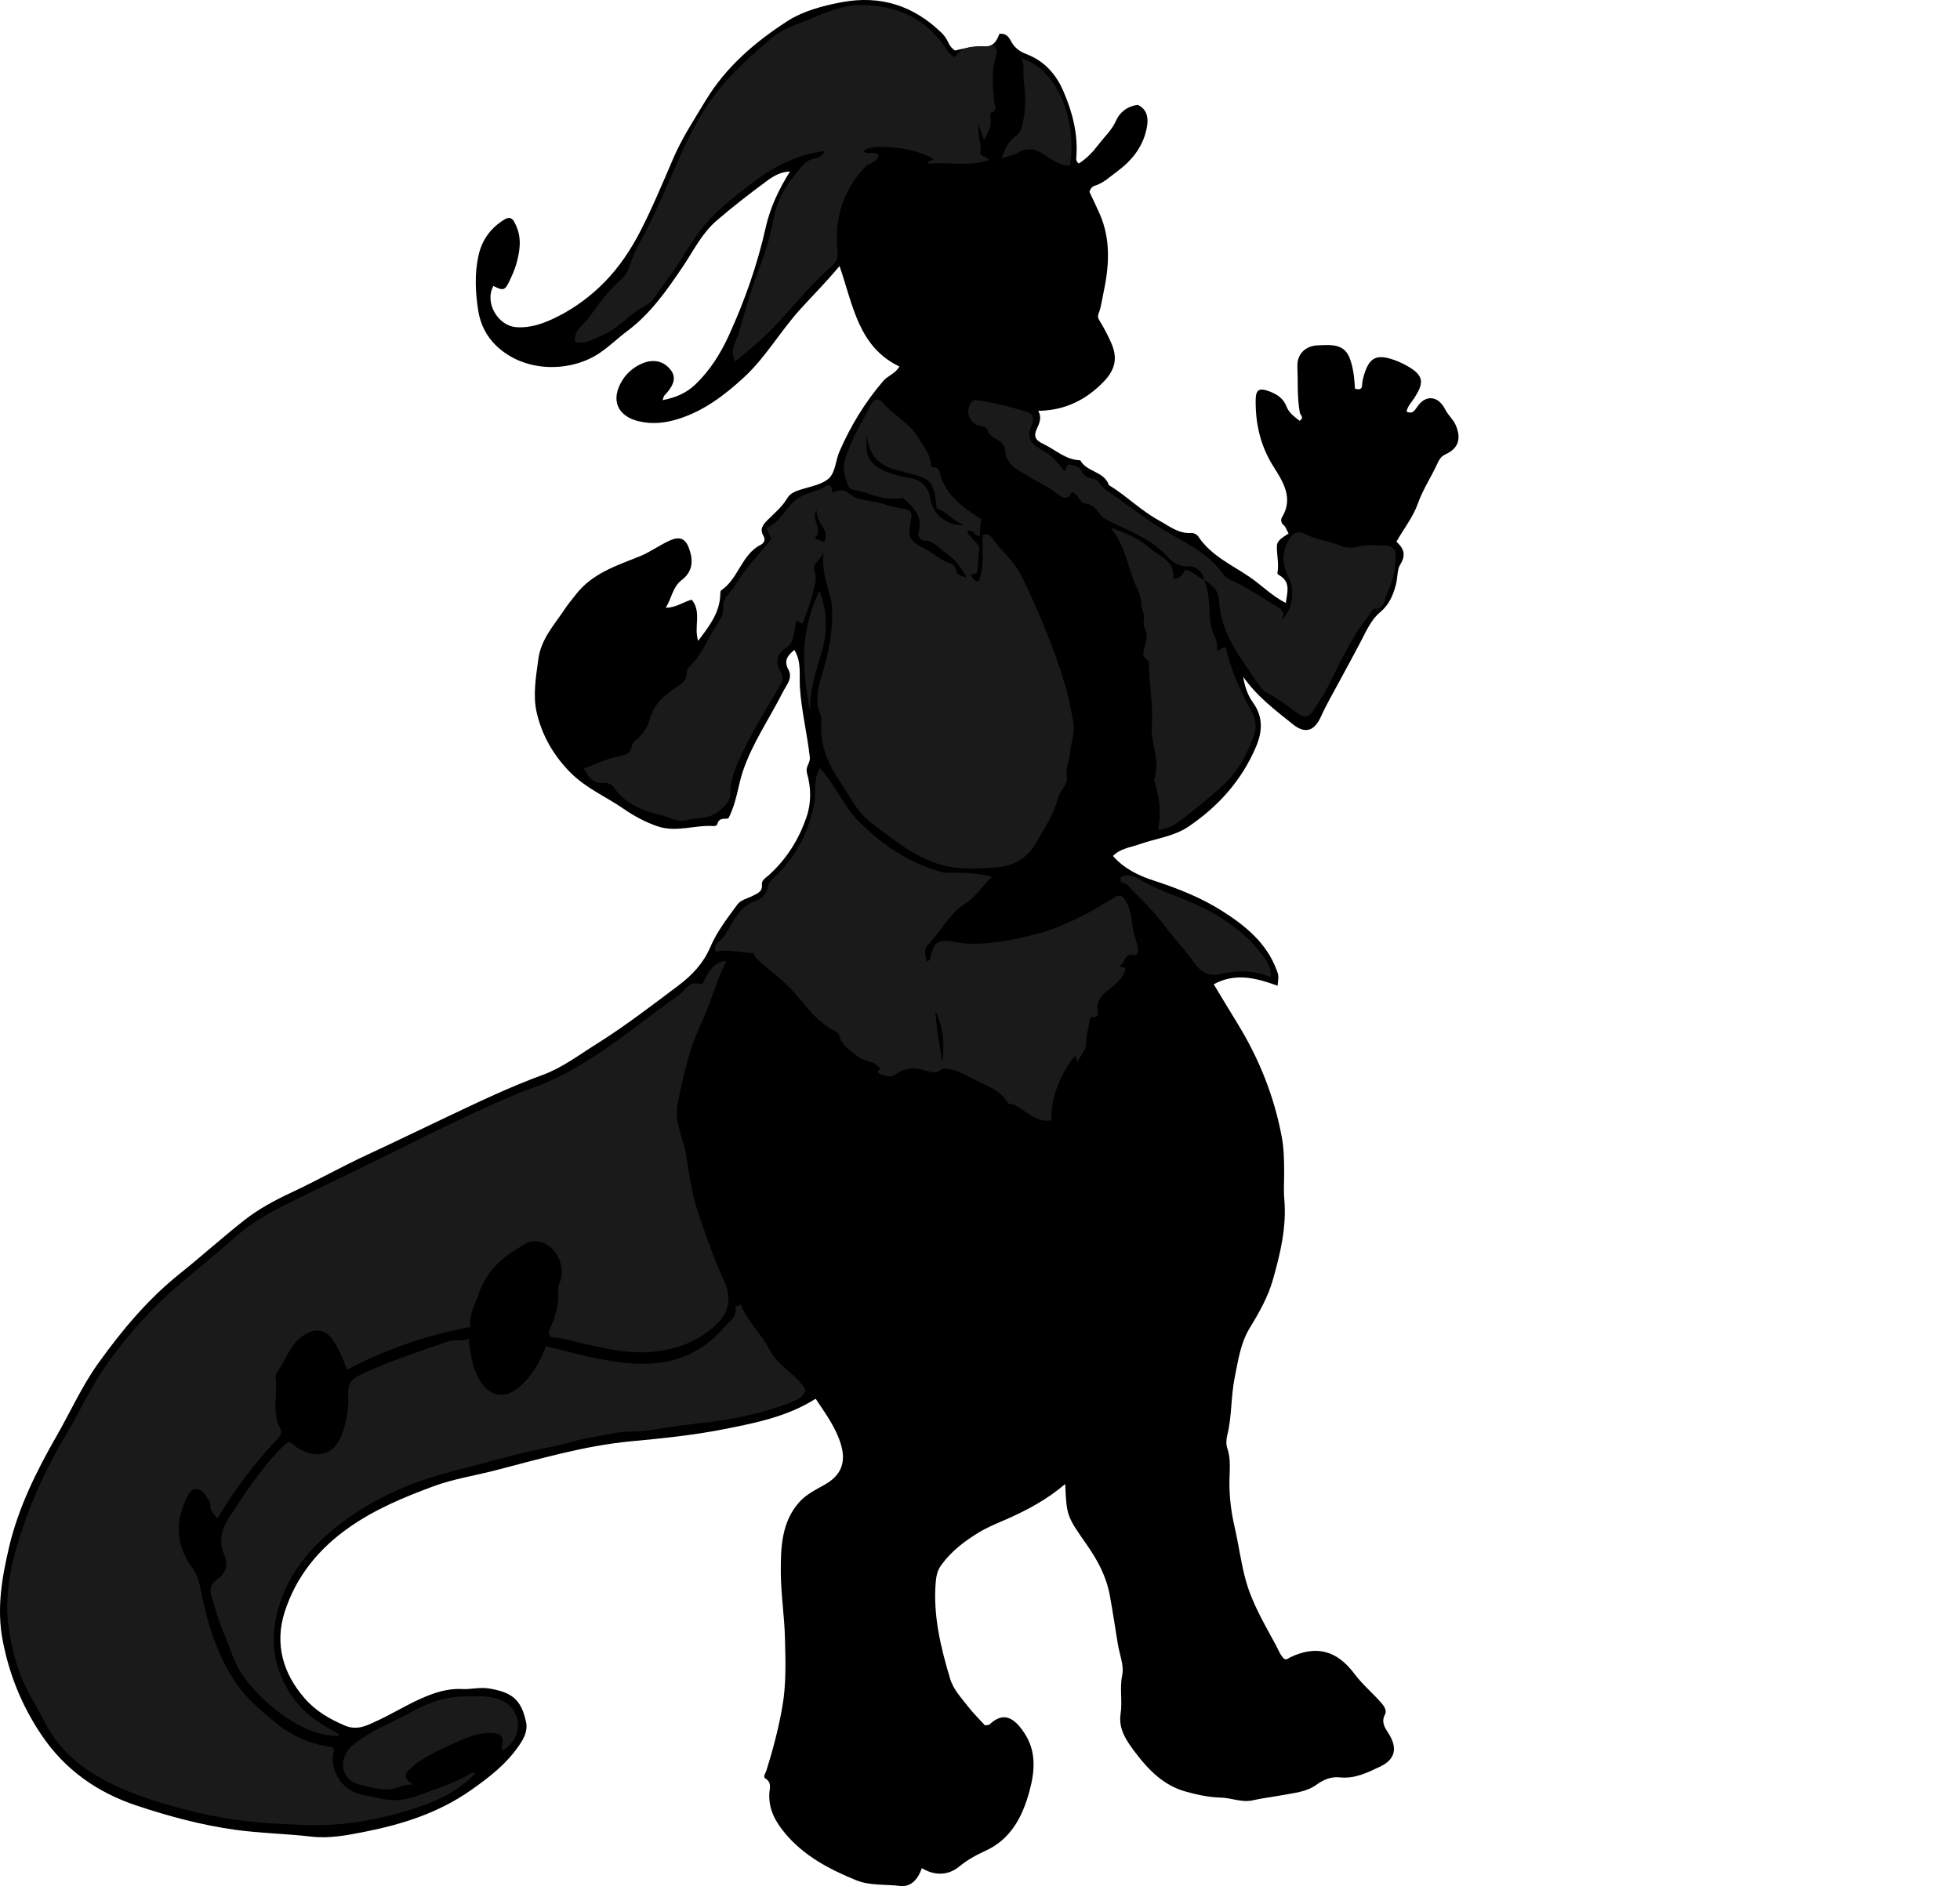 <?xml version="1.0" encoding="utf-8"?>
<!-- Generator: Adobe Illustrator 24.0.2, SVG Export Plug-In . SVG Version: 6.00 Build 0)  -->
<svg version="1.1" id="Layer_1" xmlns="http://www.w3.org/2000/svg" xmlns:xlink="http://www.w3.org/1999/xlink" x="0px" y="0px"
	 width="753.98" height="725.67" viewBox="0 0 753.98 725.67" style="enable-background:new 0 0 753.98 725.67;" xml:space="preserve">
<style type="text/css">
	.st0{fill:#1A1A1A;}
</style>
<g>
	<path d="M354.62,718.75c-1.36,4.03-4.03,7.38-8.36,6.86c-5.67-0.68-11.62-0.03-16.99-2.23c-10.3-4.22-20.08-9.34-27.39-18.18
		c-3.66-4.43-6.23-9.12-5.94-15.13c0.09-1.91,1.08-4.22-1.48-5.78c-1.12-0.68,0.03-2.02,0.37-3.1c2.54-8.08,4.68-16.28,6.14-24.63
		c1.52-8.7,1.21-17.52,0.99-26.29c-0.21-8.55-1.58-17.11-1.6-25.59c-0.02-9.28,0.26-19.13,7.16-26.8c2.66-2.95,6.28-4.72,9.68-6.63
		c6.28-3.53,8.38-8.44,6.29-15.5c-1.93-6.53-5.96-11.89-9.72-17.59c-10.87,6.91-23.19,9.34-35.62,11.78
		c-11.77,2.31-23.67,3.49-35.52,4.61c-18.01,1.71-35.15,6.82-52.49,11.27c-7.81,2-15.84,3.23-23.41,6.03
		c-11.28,4.17-22.33,8.76-32.34,15.76c-11.86,8.29-20.54,19.02-24.88,32.58c-3.91,12.21-0.75,23.62,7.78,33.35
		c4.2,4.79,9.5,7.86,15.35,10.36c4.83,2.06,8.65-0.08,12.56-1.89c5.57-2.58,10.84-5.83,16.43-8.35c5.04-2.27,10.37-4.11,16.02-3.81
		c3.54,0.19,6.95-0.8,10.59-0.19c8.66,1.46,12.26,4.14,14.13,12.93c0.72,3.38-0.88,6.31-2.64,8.9c-4.88,7.19-11.61,12.4-18.67,17.34
		c-12.3,8.62-26.16,13.05-40.64,15.92c-6.78,1.34-13.71,2.7-20.57,1.89c-9.79-1.15-19.64-1.27-29.44-2.64
		c-13.02-1.82-25.55-5.21-37.9-9.32c-15.16-5.05-27.68-13.85-36.73-27.41C8.35,656.13,3.47,644.1,0.99,630.92
		c-2.29-12.15-0.24-23.98,2.48-35.59c3.58-15.28,10.55-29.32,18.34-42.91c5.34-9.32,9.73-19.19,16.02-27.95
		c9.11-12.71,19.05-24.61,31.39-34.48c8.33-6.66,16.26-13.83,24.65-20.44c5.65-4.45,11.94-7.81,18.47-10.86
		c9.76-4.56,19.17-9.89,28.94-14.41c10.34-4.78,20.58-9.79,30.88-14.66c12.08-5.71,24.04-11.48,36.65-16.07
		c7.38-2.69,13.96-7.69,20.72-11.92c10.94-6.86,21.18-14.74,31.48-22.49c5.1-3.83,9.55-8.44,12.26-14.81
		c2.51-5.9,6.61-11.2,10.47-16.43c1.22-1.66,3.91-2.24,5.93-3.29c1.75-0.91,3.7-1.57,3.42-4.22c-0.18-1.74,1.42-2.58,2.48-3.52
		c7.03-6.29,11.84-14.02,14.8-22.88c1.8-5.37,1.56-11.24,0.11-16.36c-0.81-2.85,1.31-3.92,1.04-6.33
		c-1.01-8.96-3.2-17.73-3.81-26.79c-0.31-4.59,0.73-9.81-2.14-14.45c-2.69,2.18-4.13,4.2-2.27,7.62c1.76,3.23-0.76,5.84-2.11,8.51
		c-5.15,10.19-11.76,19.69-15.43,30.57c-1.92,5.69-2.35,11.87-5.52,18.03c-0.83,0.57-3.54-0.53-4.23,2.08
		c-0.21,0.81-0.85,1-1.51,0.95c-7.19-0.49-14.33,2.57-21.58,0.09c-4.7-1.6-8.99-3.94-13.01-6.71c-6.76-4.67-14.4-7.86-20.4-13.88
		c-6.58-6.6-10.97-14.31-13.02-23.03c-1.57-6.69-0.33-13.77,0.6-20.7c1.05-7.81,6.2-13.24,10.22-19.33
		c1.24-1.87,2.78-3.66,4.17-5.47c6.29-8.17,15.65-11.15,24.55-14.72c4.16-1.67,7.66-4.33,11.68-6.13c3.65-1.64,5.88-0.82,7.27,2.84
		c1.79,4.73,1.62,9.07-2.75,12.4c-3.47,2.64-3.81,6.9-6.12,10.63c3.92,0.05,6.59-2.19,9.97-3.08c3.97,4.72,0.7,10.53,2.5,15.85
		c3.96-5.35,8.01-10.31,8.46-17.12c0.05-0.81-0.03-2.04,0.44-2.36c6.65-4.49,7.74-13.78,15.23-17.53c1.31-0.66,1.8-2.03,0.97-3.41
		c-1.54-2.6-0.2-4.25,1.56-6.04c2.66-2.7,5.65-5.07,7.61-8.46c1.21-2.09,3.73-2.85,5.82-3.49c3.59-1.11,7.78-1.84,10.26-4.2
		c2.47-2.35,2.5-6.83,4-10.27c4.32-9.9,9.84-18.98,16.89-27.17c1.76-2.04,4.59-2.71,6.17-5.52c-15.82-7.54-17.84-23.68-23.04-38.65
		c-5.09,6.12-10.15,11.19-14.97,16.48c-7.75,8.49-13.41,18.65-21.88,26.43c-7.25,6.66-15.06,12.61-24.58,15.73
		c-5.15,1.69-10.25,2.41-15.85,1.07c-7.99-1.91-11.16-8.16-6.09-16.03c1.65-2.56,4.12-4.69,7.1-6.05c4.5-2.04,8.7-1.2,11.45,2.52
		c2.03,2.74,1.22,5.74-2.6,9.72c-0.2,0.21-0.23,0.57-0.65,1.73c5.06-0.98,9.14-2.73,12.55-5.98c5.66-5.39,9.75-11.93,12.96-18.96
		c6.09-13.33,10.95-27.16,14.15-41.44c1.75-7.8,5.03-14.66,9.35-21.6c-3.72,0.14-6.56,1.9-9.07,3.77
		c-6.55,4.85-13.01,9.84-19.18,15.16c-5.65,4.87-8.91,11.65-13.02,17.75c-6.15,9.11-12.43,18.11-21.48,24.84
		c-3.53,2.63-6.69,5.75-10.39,8.27c-10.95,7.47-28.9,7.94-40.01-2.9c-3.57-3.49-5.94-8.03-6.77-13.31
		c-1.11-7.07-1.45-14.05,0.06-21.08c1.31-6.1,4.65-10.69,9.91-13.96c2.94-1.83,3.81,0.56,4.66,2.47c2.19,4.93,1.35,9.93-0.07,14.85
		c-0.63,2.17-1.6,4.26-2.57,6.31c-1.73,3.64-2.4,3.8-6.14,1.87c-3.53,6.15,1.54,15.3,8.74,15.85c5.78,0.44,10.98-1.58,15.93-4.06
		c6.76-3.4,12.91-8,18.11-13.32c5.56-5.67,10.11-12.48,13.75-19.58c4.67-9.1,8.6-18.59,12.65-28c3.37-7.83,8.01-14.87,12.38-22.13
		c7.87-13.07,19.15-22.66,31.5-30.65c5.94-3.84,13.57-5.91,20.97-7.29c14.95-2.79,27.65,1.37,38.42,11.86
		c1.04,1.01,1.9,2.3,2.5,3.62c0.57,1.27,1.33,2.25,2.58,3.13c3.68-0.85,7.45-1.86,11.43-1.61c3.36,0.21,4.77-2.26,5.66-4.84
		c2.79-0.28,3.7,1.4,4.7,3.22c1.27,2.31,3.3,3.69,5.81,4.65c6.78,2.59,11.28,7.69,14.09,14.17c3.49,8.04,5.68,16.41,5.01,25.32
		c-0.06,0.76-0.24,1.65,0.95,2.55c2.98-1.86,5.51-4.55,7.61-7.33c2.24-2.97,5.08-5.48,6.66-9.07c1.45-3.29,4.34-5.63,8.44-6.17
		c4.62,2.26,4.01,6.93,3,10.69c-1.63,6.08-5.65,11.04-10.74,14.76c-2.84,2.08-5.43,4.67-9,5.74c-0.79,0.24-1.6,1.17-1.87,2.31
		c1.28,2.74,2.64,5.52,3.89,8.35c4.48,10.18,3.66,20.58,1.37,31.09c-0.52,2.38-0.78,4.86-1.67,7.11c-0.51,1.28-0.38,1.92,0.32,3.05
		c1.63,2.63,3.06,5.41,4.34,8.23c2.69,5.95,1.76,10.45-2.76,15.15c-6.78,7.03-14.87,11.11-25.24,11.25
		c1.55,2.47,0.47,4.82-0.48,6.86c-1.58,3.38-0.16,4.62,2.68,5.99c4.61,2.23,8.49,6.04,14.02,6.18c2.45,4.58,9.21,4.19,10.99,9.54
		c6.71,4.07,12.26,9.76,19.19,13.55c4,2.18,7.58,5.24,12.59,4.87c0.84-0.06,2.1,0.58,2.57,1.29c4.89,7.43,12.87,10.92,19.84,15.67
		c4.57,3.11,8.44,7.19,13.88,9.99c0.5-4.14,2.06-8.08-2.59-10.73c-0.27-0.16-0.68-0.52-0.65-0.71c0.69-3.53-0.27-7.01-0.2-10.48
		c0.05-2.36,2.67-3.53,4.51-4.84c-0.7-1.1-0.96-2.46-2.05-3.35c-0.89-0.73-0.98-2.05-0.54-2.77c4.62-7.51,0.36-13.91-3.26-19.66
		c-5.04-8.01-6.93-16.47-6.82-25.63c0.04-4.02,1.47-4.74,5.35-3.23c2.88,1.12,5.27,2.61,6.44,5.65c0.99,2.57,3.11,4.1,5.12,5.64
		c1.92-1.27,0.25-2.18,0.08-3.11c-1.08-5.91-0.69-11.9-0.94-17.85c-0.2-4.76,3.19-7.92,7.94-8.08c2-0.07,4.03-0.24,5.99,0.05
		c2.86,0.42,4.93,1.68,6.15,4.8c1.53,3.91,1.81,7.92,2.09,11.87c1.56,0.35,2.65,0.35,2.72-1.38c0.05-1.32,0.33-2.54,0.72-3.84
		c1.85-6.21,4.28-8.06,10.2-6.33c2.4,0.7,4.81,1.79,7.09,3.15c6.02,3.59,5.61,6.41,2.08,11.96c-1.04,1.64-2.5,2.99-3.01,5.2
		c2.14,1.02,2.95-0.04,4.12-1.8c3.2-4.82,8.12-4.33,10.78,1.01c1.11,2.23,3.08,3.75,4.07,6.1c2.15,5.1,1.09,8.87-4.01,11.17
		c-1.96,0.88-2.68,2.68-3.33,4.07c-2.34,5-5.4,9.62-7.27,14.9c-1.85,5.23-5.43,9.65-8.23,14.62c2.78,2.56,3.88,5,1.38,8.94
		c-1.1,1.73-0.9,5.05-1.58,7.6c-1.08,4.06-2.62,7.73-6.06,10.59c-3.28,2.72-5.07,6.68-7.02,10.44c-2.78,5.37-5.71,10.66-8.56,15.99
		c-2.45,4.59-5.1,9.08-7.23,13.81c-2.47,5.48-6.02,6.67-10.67,2.96c-6.93-5.53-14.03-10.9-19.22-18.37c0.58,3.54,1.64,6.95,3.7,9.81
		c4,5.54,3.8,11.1,1.24,17.14c-5.48,12.89-14.39,22.82-25.82,30.62c-5.78,3.95-12.8,4.64-19.21,6.95c-3.33,1.2-7.06,1.48-10,4.44
		c4.21,4.83,9.77,7.54,15.61,9.44c9.34,3.04,18.4,6.61,26.68,11.91c8.87,5.67,16.86,12.23,20.69,22.58c0.72,1.93,0.81,1.9,0.36,6
		c-8.05-2.92-16.19-5.16-24.57-0.56c3.02,4.99,6.02,10.01,9.08,14.98c8.34,13.57,14.17,28.07,17.1,43.79
		c0.83,4.45,0.88,8.85,0.91,13.3c0.02,3.5-0.25,7.02,0.05,10.49c0.95,10.71-1.49,20.94-4.36,31.05c-1.88,6.62-5.31,12.73-8.87,18.53
		c-3.66,5.97-4.47,12.48-5.81,18.98c-1.53,7.39-1.07,15.04-2.9,22.4c-0.39,1.57-0.5,3.47,0.01,4.95c1.47,4.24,0.87,8.56,0.83,12.83
		c-0.06,5.97,0.67,11.78,2.01,17.58c1.57,6.83,2.44,13.83,4.31,20.56c2.45,8.82,7.18,16.73,11.5,24.74c0.97,1.8,1.71,3.91,3.22,5.35
		c1.01,0.57,1.67-0.27,2.28-0.56c10.12-4.81,18.03-2.71,24.86,6.44c3.06,4.09,7.06,7.37,10.41,11.26c1.34,1.55,1.89,3.06,1.29,4.18
		c-1.61,2.95-0.12,5.15,1.25,7.27c3.6,5.6,2.82,10.05-3.16,12.88c-4.82,2.28-9.7,4.76-15.44,4.14c-3.34-0.36-6.24,0.79-9.09,2.86
		c-3.88,2.81-8.82,3.16-13.42,4.03c-3.68,0.69-7.41,1.1-11.09,1.94c-4.12,0.95-8.12-0.96-12.28-1.05c-4.51-0.09-9.1-1.11-13.48-2.32
		c-8.3-2.29-14.11-8.09-19.15-14.74c-3.4-4.48-6.8-9.1-5.89-15.12c0.76-4.95-0.43-9.86,0.63-14.93c0.78-3.72-1.04-7.99-1.7-12.02
		c-1.03-6.29-1.95-12.59-3.11-18.85c-1.33-7.16-4.69-13.41-8.84-19.34c-7.78-11.11-7.71-11.16-8.29-23.32
		c-6.88,5.86-14.48,9.99-22.59,13.54c-3.55,1.55-7.31,3.06-10.72,5.14c-5.49,3.35-10.48,7.16-14.32,12.43
		c-1.56,2.13-1.99,4.32-2.19,6.86c-1,12.71,1.92,24.79,5.51,36.8c1.3,4.36,4.42,7.56,7.09,11.01c2.03,2.62,4.44,4.95,6.38,7.08
		c1.1-0.2,1.52-0.15,1.71-0.34c5.17-4.88,9.23-3.05,13.37,3.19c4.77,7.18,4.1,14.78,1.99,22.54c-2.67,9.83-7.17,18.41-16.92,22.87
		c-3.64,1.66-6.97,3.5-10.08,6.05C364.72,721.67,359.44,721.71,354.62,718.75z"/>
</g>
<g>
	<path class="st0" d="M279.45,369.72c-3.99,7.81-6.03,16.21-9.69,24c-4.58,9.74-6.97,20.17-9.04,30.8
		c-1.47,7.55,2.22,13.4,3.25,20.06c1.21,7.88,2.38,15.82,5.05,23.38c2.86,8.11,5.58,16.32,9.21,24.1c3.42,7.31,2.4,12.96-2.89,17.78
		c-6.5,5.93-14.28,9.15-23.32,10.17c-10.38,1.17-20.02-1.41-29.85-3.6c-2.7-0.6-5.3-1.54-8.15-1.66c-3.04-0.12-3.49-1.43-2.16-4.28
		c2.09-4.47,3.2-9.23,2.86-14.14c-0.1-1.46,0.39-2.4,0.83-3.55c2.31-6.01-2.65-16.42-11.14-15.05c-2.34,0.38-3.82,1.81-5.58,2.84
		c-6.95,4.07-12.21,9.68-14.77,17.5c-1.31,4-3.77,7.69-3.03,12.45c-16.94,3.14-32.78,8.71-47.62,16.49c-1.21-3.89-3-7.95-5.4-11.52
		c-3.13-4.66-7.89-4.47-12.3-0.96c-4.62,3.68-5.98,9.37-9.39,13.75c-0.43,0.55-0.33,1.63-0.25,2.44c0.64,6.33-1.56,12.9,1.83,19.04
		c1,1.81-0.63,3.29-1.94,4.7c-8.52,9.13-16,19.04-22.35,29.86c-1.17-1.71-2.94-3.02-2.67-5.48c0.08-0.7-0.49-1.56-0.96-2.21
		c-1.16-1.58-2.22-3.6-4.37-3.7c-2.35-0.1-3.18,2.05-4.01,3.83c-4.32,9.23-3.81,18.09,2.32,26.37c1.72,2.32,2.58,4.9,3.1,7.61
		c2.46,12.72,6.1,25.1,13.18,36c4.05,6.23,9.91,11.21,15.67,15.95c6.49,5.34,14.12,8.59,21.92,9.47c1.3,1.4,0.35,2.05,0.28,2.81
		c-0.77,7.95,4.5,14.64,12.56,15.84c3.07,0.46,5.96,1.46,9.18,1.7c3.98,0.3,7.4-0.37,10.88-1.65c7.16-2.62,14.46-4.92,21.06-8.88
		c0.19-0.11,0.6,0.15,1.13,0.29c-5.75,5.97-12.77,9.8-20.29,12.43c-11.55,4.05-23.37,6.71-35.78,7.4
		c-7.28,0.4-14.46-0.17-21.59-0.53c-13.51-0.69-26.82-3.18-39.93-6.96c-9.77-2.82-19.31-6.15-27.97-11.3
		c-8.05-4.78-14.91-11.02-19.53-19.63c-1.91-3.55-3.78-7.18-5.81-10.67c-4.95-8.51-7.4-17.84-8.69-27.33
		c-1.2-8.82-0.21-17.76,2.05-26.49c4.39-17,11.46-32.8,20.42-47.88c5.17-8.69,9.33-17.95,15.21-26.26
		c8.13-11.49,17.39-21.82,28.14-30.98c7.26-6.19,14.69-12.19,21.84-18.51c5.39-4.76,11.64-8.43,18.06-11.66
		c10.07-5.07,20.29-9.88,30.42-14.82c15.09-7.36,30.04-15.03,45.3-22.01c6.92-3.16,13.89-6.29,21.13-8.88
		c10.73-3.84,20.48-10.03,29.82-16.59c8.55-6.01,16.69-12.62,25.26-18.61c2.53-1.77,4.09-5.76,8.55-4.38
		c1.07,0.33,1.55-1.92,2.19-3.03C273.42,372.57,275.42,370,279.45,369.72z"/>
	<path class="st0" d="M320.34,189.6c2.33-1.37,4.28-1.38,6.57,0.48c3.55,2.88,8.37,2.3,12.52,3.7c2.76,0.94,5.65,1.61,8.54,2.02
		c2.8,0.4,2.89,1.94,2.49,4.14c-1.27,6.98-0.85,8.11,5.36,11.2c3.36,1.67,6.01,4.56,9.7,5.53c1.63,0.43,1.98,1.84,2.34,2.89
		c0.72,2.08,2.37,2.13,3.93,2.66c-2.01-3.83-4.44-7.07-8.08-9.56c-2.66-1.81-4.55-4.68-8.26-4.71c-1.7-0.02-2.38-2.27-2.19-2.81
		c2.1-6.3-1.88-9.9-5.98-13.6c-4.17,0.93-8.44,0.09-12.64-1.42c-1.07-0.38-2.18-0.68-3.26-1.04c-1.92-0.64-4.49-0.02-5.29-2.63
		c-0.92-3.01-2.11-5.87-1.13-9.32c2.22-7.8,6.56-14.54,10.19-21.63c1.03-2,2.81-2.41,4.43-0.54c4.32,4.97,10.57,7.98,13.97,13.89
		c1.71,2.98,4.08,5.63,4.48,9.24c0.1,0.87,0.2,1.76,1.29,1.72c1.61-0.06,2,1.27,2.24,2.22c2.2,8.67,8.94,13.24,16.13,17.83
		c-0.87,1.98-0.6,4.09-0.72,6.23c-2.11,0.58-2.39-2.71-4.86-1.83c0.65,3.12,5.12,4.54,4.57,7.44c-0.56,2.94-0.22,5.91-0.91,8.77
		c-0.78,0.25-1.52,0.49-2.3,0.74c0.56,1.32,1.28,2.35,2.92,2.5c2.54-5.81,1.28-11.97,1.72-18.02c1.69-0.48,2.9,0.37,3.73,1.54
		c3.49,4.96,8.42,8.8,11.11,14.36c6.58,13.62,12.49,27.54,16.8,42.04c1.37,4.62,2.24,9.5,3.15,14.3c0.75,3.96-1.03,7.78-1.26,11.7
		c-0.19,3.17-1.91,5.95-1.26,9.51c0.46,2.53-2.62,4.98-3.37,7.87c-1.68,6.45-5.46,12-8.67,17.66c-3.06,5.41-8.7,8.64-15.09,9.05
		c-6.97,0.45-14.05,0.98-20.92-0.92c-4.86-1.35-9.25-3.56-13.61-6.35c-4.69-3-8.97-6.42-13.39-9.73c-5.95-4.46-8.83-11.14-12.82-17
		c-4.62-6.78-7.25-14.26-6.52-22.65c0.06-0.64-0.06-1.35-0.32-1.94c-2.21-5.12-1.11-10.18,0.42-15.14
		c2.68-8.68,4.43-17.46,3.96-26.61c-0.09-1.68-0.46-3.2-0.95-4.78c-1.6-5.19-2.96-10.45-2.27-16.08c-1.01,2.67-4.56,4.57-3.55,7.21
		c1.1,2.88,0.16,5.18-0.38,7.6c-0.77,3.48-1.98,6.89-3.28,10.21c-0.41,1.04-0.73,3.84-3.03,1.06c-0.98,2.25-0.77,4.27-1.33,6.15
		c-0.6,2.01-1.04,3.34-2.99,4.57c-3.58,2.25-4.11,5.36-1.89,9.31c1.45,2.59,0.1,4.47-1.05,6.38c-4.37,7.27-8.66,14.57-12.56,22.12
		c-1.58,3.06-2.92,6.11-4.09,9.32c-1.03,2.81-1.76,5.57-1.71,8.6c0.05,3.18-1.92,4.9-4.39,6.98c-4,3.35-8.66,2.48-12.93,3.59
		c-2.93,0.76-6-1.16-8.99-1.89c-7.21-1.75-14.16-4.28-18.55-10.82c-1.3-1.93-3.59-1.66-4.75-1.69c-3.83-0.09-4.96-2.53-6.74-5.49
		c4.73-1.92,9.12-3.9,13.8-4.81c2.43-0.47,4.1-1.23,4.57-3.64c0.25-1.31,1.05-2.08,1.91-2.79c2.51-2.07,4.27-4.78,5.05-7.76
		c1.6-6.11,6.09-9.59,10.85-12.78c1.95-1.31,3.35-2.45,3.34-4.96c0-0.89,0.48-2.05,1.14-2.64c5.01-4.46,6.9-10.93,10.62-16.21
		c1.3-1.84,2.39-3.7,2.24-6.3c-0.22-3.72,2.97-5.93,4.74-8.81c3.92-6.38,8.98-11.78,13.83-17.59c-0.54-1.24-1.11-2.54-1.89-4.33
		c5.76-2.16,7.4-8.54,12.63-11.7c3.32-2.01,7.08-2.36,10.3-4.37C319.65,185.86,320.01,188.05,320.34,189.6z M360.29,195.55
		c-0.95-10.9-2.52-11.53-12-13.73c-0.47-0.11-0.9-0.41-1.38-0.5c-7.67-1.42-12.79-5.35-13.36-13.82
		c-1.09,8.36,1.16,11.79,8.93,14.52c2.47,0.87,4.97,1.48,7.54,1.9c4.78,0.79,7.24,3.72,8,8.43c0.93,5.72,6.4,9.96,12.81,9.71
		C366.92,200.68,364.45,197.08,360.29,195.55z M317,208.53c2.71-4.34-3.38-7.58-2.81-12.21c-2.66,3.6,3.02,7.59-0.87,10.84
		C314.59,207.64,315.57,208,317,208.53z"/>
	<path class="st0" d="M430.67,371.65c1.05,1.13,2.48-0.13,2.18,1.42c-0.61,3.16-3.56,5.56-7.24,8.43c-1.67,1.3-3.79,3.7-3.45,6.52
		c0.22,1.83,0.95,3.41-1.97,3.33c-0.63-0.02-1.11,1.05-1.19,1.98c-0.21,2.52-1.28,4.86-1.13,7.53c0.16,2.87-2.16,4.99-3.28,7.7
		c-0.38-0.91-0.69-1.64-1.01-2.39c-5.71,6.73-9.5,16.98-9.16,24.83c-4.59,0.94-7.88-2.03-11.29-4.1c-2.59-1.57-2.34-1.98-5.29-2.26
		c-2.77-5.04-7.87-6.71-12.45-9c-4.09-2.04-7.94-4.71-13.1-4.43c-1.28,1.44-3.07,1.77-5.93,0.78c-4.08-1.42-8.31-1.3-12.18,1.59
		c-1.15,0.86-3.27,0.57-4.83-0.05c-0.85-0.34-2.82-0.87-0.68-2.32c-0.91-1.17-1.85-2.04-3.45-2.52c-1.79-0.54-3.64-1.04-5.31-2.29
		c-3.01-2.25-6.09-4.23-7.17-8.14c-0.16-0.57-0.76-1.19-1.31-1.45c-7.02-3.34-11.2-9.69-16.15-15.22
		c-4.21-4.7-9.37-8.36-14.03-12.56c-0.95-0.86-1.09-1.83-1.31-2.38c-5.2,0.01-9.92-1.67-14.61-0.43c-0.79-1.71,0.23-3.14,1-3.74
		c2.14-1.68,3.41-3.95,4.6-6.15c2.36-4.37,5.08-8.14,9.99-9.89c2.45-0.88,3.99-2.61,4.52-5.34c0.27-1.39,1.32-2.58,2.44-3.62
		c8.35-7.75,13.22-17.23,15.35-28.51c0.84-4.47-0.57-9.32,2.24-13.39c5.72,6.18,8.94,14.43,14.78,20.34
		c8.95,9.06,19.52,16.22,32.14,19.63c0.94,0.26,1.97,0.32,2.95,0.28c5.41-0.17,10.77,0.11,16.28,1.47
		c-3.56,3.34-6.26,7.72-10.1,10.17c-6.45,4.12-9.52,10.84-14.52,16c-1.86,1.91-1,4.11-0.49,6.38c0.64-0.31,1.12-0.4,1.16-0.58
		c1.82-7.63,2.92-8.06,11.02-6.63c5.1,0.9,10.31,0.38,15.51-0.28c5.45-0.69,10.68-2,15.96-3.41c4.75-1.26,9.13-3.26,13.55-5.27
		c5.48-2.49,10.46-5.88,15.72-8.77c1.83-1.01,2.9,0.54,3.48,1.48c2.09,3.38,2.4,7.39,2.96,11.2c0.39,2.61,1.65,4.92,1.91,7.55
		c0.13,1.29-0.64,2.47-1.1,2.34C432.58,366.23,432.96,370.43,430.67,371.65z M362.43,408.95c1.01-7.45,0.49-13.39-2.56-19.93
		C360.15,396.03,361.6,401.99,362.43,408.95z"/>
	<path class="st0" d="M130.36,667.84c-6.83,0.14-12.92-2.44-18.39-5.85c-7.12-4.44-13.31-10.13-18.35-17.02
		c-3.66-4.99-5.02-10.92-7.44-16.4c-1.96-4.43-3.19-9.19-4.67-13.83c-0.9-2.8-0.78-5.11,2.09-7.15c3.17-2.26,4.44-5.41,2.63-9.54
		c-2.12-4.84-1.14-9.52,1.75-13.94c6.37-9.73,12.62-19.54,21.02-27.73c0.58-0.57,1.21-1.07,1.7-1.5c1.72,0.06,2.46,1.39,3.53,2.06
		c7.99,4.97,14.77,2.85,17.7-6.13c1.51-4.64,2.31-9.6,2.03-14.5c-0.21-3.77,1.3-5.79,4.5-7.3c11.06-5.23,22.65-9.01,34.19-12.95
		c2.31-0.79,4.92,0.19,7.64-0.93c0.74,5.33,1.15,10.53,3.89,15.31c4.11,7.17,10.06,8.25,16.06,2.8c4.62-4.2,7.55-9.31,9.77-15.33
		c2.44,0.71,4.73,1.18,7.04,1.77c10.3,2.62,20.72,5.17,31.38,5.01c11.94-0.18,22.32-4.72,30.15-14.05c1.87-2.23,5.14-3.89,4.3-7.75
		c-0.03-0.13,1.13-0.51,2.17-0.97c2.42,6.6,7.94,11.25,11.1,17.57c3.11,6.24,10.29,9.06,13.79,15.41c-0.84,2.6-3.57,3.84-5.74,4.68
		c-10.61,4.13-21.69,6.47-33.01,7.74c-6.87,0.77-13.76,1.71-20.55,2.86c-5.22,0.89-10.44,0.2-15.67,1.43
		c-4.8,1.13-9.8,1.56-14.59,3.02c-6.92,2.11-14.14,2.97-21.16,4.82c-8.4,2.21-16.83,4.45-25.25,6.63
		c-14.15,3.66-27.71,9.26-39.73,17.77c-12.69,8.98-23.07,20.03-27.32,35.54c-3.05,11.11-1.94,21.38,4.41,31.69
		c4.6,7.47,10.89,11.7,18.06,15.53C129.81,666.83,130.26,667.02,130.36,667.84z"/>
	<path class="st0" d="M317.11,58.1c-9.45,1.33-17.6,4.99-24.99,10.29c-5.05,3.62-9.91,7.55-14.62,11.6
		c-5.91,5.08-10.39,11.45-14.39,18.04c-3.57,5.89-7.79,11.28-11.72,16.88c-1.71,2.43-4.78,3.38-7.11,5.18
		c-4.21,3.26-8.01,7.13-13.09,9.16c-3.15,1.26-6.13,3.37-9.92,2.32c-0.73-4.7,3.39-6.68,5.41-9.54c3.58-5.08,7.31-10.18,12.05-14.34
		c1.66-1.45,2.76-3.23,3.42-5.32c1.85-5.78,5.11-10.87,7.74-16.28c4.64-9.52,8.68-19.34,13.08-28.97
		c4.57-9.99,10.11-19.36,17.71-27.43c5.24-5.56,10.88-10.71,16.77-15.52c3.73-3.04,8.52-4.58,13.03-6.4
		c6.8-2.74,13.52-5.93,21.05-5.85c13.6,0.16,24.79,5.2,32.43,16.86c0.84,1.28,1.65,2.4,3.38,3.2c3.6-5.68,9.74-3.43,15.19-4.44
		c0.62,1.14,1.23,2.4,0.63,4.13c-2,5.75-1.16,11.68-0.71,17.55c0.11,1.52,1.4,2.97-0.95,4c-0.88,0.39-0.5,1.83-0.38,2.8
		c0.34,2.82-1.15,4.95-2.58,8.02c-0.63-2.71-1.91-4.32-1.97-6.44c-0.84,3.8,0.98,7.34,0.61,11.09c-0.16,1.64,2.45,1.34,3.22,2.91
		c-7.73,2.62-15.66,0.57-23.47,1.4c0.02-1.63,1.87-0.75,1.97-1.96c-6.98-4.33-23.9-6.22-26.82-2.8c1.74,1.35,3.96,0.01,5.81,1.11
		c-0.02,3.25-3.51,3.23-5.11,4.93c-8.69,9.23-11.84,20.07-10.59,32.32c0.26,2.51-0.27,4.12-1.96,5.55
		c-10.18,8.63-17.77,19.75-27.66,28.66c-3.13,2.81-6.41,5.46-9.74,8.29c-2.46-4.6,0.62-8.1,1.57-11.63
		c2.39-8.91,5.15-17.74,8.46-26.39c2.25-5.9,3.76-12.13,5.06-18.32c1.54-7.35,5.67-13.07,10.34-18.58c1.41-1.67,3.14-2.82,5.34-3.35
		C314.9,60.52,316.47,60.31,317.11,58.1z"/>
	<path class="st0" d="M463.19,223.09c-0.63-3.83-3.65-5.4-6.75-5.27c-3.65,0.16-5.91-2.1-7.67-3.99
		c-5.99-6.43-13.85-9.39-21.42-12.99c-1.73-0.82-3.33-1.74-4.53-3.39c-1.33-1.82-2.73-3.46-5.48-3.78
		c-1.96-0.23-2.46-3.25-4.78-4.35c-0.97,0.33-0.73,2.32-3.09,2.23c-0.7-0.19-2.05-0.96-3.34-2.03c-3.02-2.51-6.82-3.87-9.98-5.95
		c-3.77-2.5-9.19-4.22-9.51-10.36c-0.08-1.48-1.24-3.14-2.79-3.9c-1.84-0.92-3.29-2.02-4.08-4.02c-0.46-1.17-1.76-1.19-2.93-1.47
		c-3.69-0.89-5.48-5.19-3.64-8.38c0.51-0.88,1.25-1.65,2.39-1.5c6.76,0.93,13.37,2.56,19.84,4.72c2.8,0.93,2,3.71,1.41,5.03
		c-2.19,4.88,0.06,7.48,4.01,9.48c3.58,1.82,6.08,4.74,8.73,8.18c0.77-0.77,0.33-3.03,2.43-2.5c1.6,0.4,3.27,0.58,4.02,2.26
		c0.88,1.97,2.17,2.82,4.41,3.07c2.19,0.24,3.04,2.87,4.61,3.97c6.26,4.36,12.31,9,18.63,13.28c9.14,6.18,20.16,9.91,26.86,19.47
		c1.09,1.55,2.83,2.23,4.46,2.98c5.81,2.67,10.93,6.52,16.45,9.65c2.42,1.37,2.81,2.65,1.58,5.04c4.57-4.68,5.16-11.59,2.45-16.93
		c-2.41-4.76-2.45-9.64,0.62-14.48c1.61-2.54,3.56-2.95,5.73-1.8c4.25,2.24,9.06,2.63,13.41,4.47c2.41,1.02,4.78,1.15,7.6,0.39
		c3.27-0.88,6.93-0.3,10.43-0.29c1.94,0.01,3.41,1.36,3.54,2.92c0.22,2.75-0.14,5.66-0.69,8.31c-0.54,2.61-1.7,5.24-2.78,7.75
		c-0.87,2.02-0.57,5.46-4.57,5.3c-0.85-0.03-1.77,2.13-2.68,3.26c-6.8,8.47-10.94,18.46-15.9,27.97c-1.45,2.78-3.3,5.24-4.9,7.89
		c-1.7,2.82-3.78,2.85-6,1.17c-3.78-2.86-7.63-5.58-11.79-7.87c-1.13-0.62-2.17-1.63-2.9-2.7c-7.03-10.25-15.09-20.01-15.71-33.32
		c-0.18-3.78-3.1-5.72-5.85-7.66L463.19,223.09z"/>
	<path class="st0" d="M463.04,222.93c2.72,5.67,1.76,11.95,2.81,17.91c0.57,3.25,3.14,5.92,2.16,9.38c1.53,0.34,1.92-1.5,3.5-1.11
		c2.01,8.73,5.7,16.94,10.09,24.88c1.68,3.03,1.81,6.01,0.61,9.43c-2.53,7.19-6.12,13.49-11.77,18.76c-5.3,4.94-11,9.34-16.69,13.79
		c-2.53,1.97-5.2,3.05-8.32,3.25c1.24-5.51,0.95-10.68-0.95-17.43c-0.22-0.78-0.62-1.71-0.39-2.39c1.91-5.62-0.21-10.95-0.96-16.39
		c-0.13-0.98-0.18-2-0.1-2.99c0.73-8.34-1-16.58-1.05-24.88c-0.01-1.55-2.44-1.75-2.13-4.04c0.29-2.12,1.27-4.04,1.25-6.26
		c-0.01-2.21-1.62-4.06-1.08-6.29c0.54-2.24-1.06-4.11-1.03-6.28c0.04-2.51-1.09-4.81-2.06-6.99c-3.14-7.06-3.93-15.09-9.73-22.31
		c6.2,2.19,11.16,4.4,15.14,7.94c3.59,3.2,9.7,4.8,8.97,11.77c2.44,0.13,3.64-1.51,4.67-3.48c2.93,0.55,4.72,2.9,7.22,3.89
		L463.04,222.93z"/>
	<path class="st0" d="M158.8,686.5c-1.92,0.28-3.35,0.18-4.5,0.7c-5.68,2.59-11.34,0.54-16.58-0.81c-6.79-1.75-7.65-10.2-2.13-14.82
		c6.99-5.86,15.55-8.91,23.38-13.27c6.11-3.4,12.59-5.53,19.54-5.62c4.8-0.06,9.71-0.46,14.36,1.47c6.57,2.73,8.51,11.12,3.75,16.56
		c-0.86,0.99-1.9,1.83-2.8,2.69c-1.02-0.36-0.81-1.1-0.7-1.63c0.75-3.49-0.08-4.7-3.5-4.98c-5.45-0.45-10.25,1.86-14.99,3.93
		c-4.59,2.01-9.1,4.25-13.38,6.95c-1.3,0.82-2.26,1.89-3.4,2.82C155.19,682.65,155.54,684.58,158.8,686.5z"/>
	<path class="st0" d="M488.84,375.95c-6.77-2.82-13.33-2.66-19.97-1.14c-4.43,1.01-7.46-1.4-9.78-4.73
		c-3.38-4.86-7.51-9.09-11.03-13.8c-3.82-5.11-8.25-9.58-12.74-14.05c-1.04-1.04-1.63-2.25-3.31-2.52c-1.3-0.22-1.01-1.4-0.72-2.4
		c2.91-1.23,5.24-0.03,7.77,1.43c7.97,4.62,17.02,6.92,25.11,11.22c8.9,4.73,16.93,10.71,22.69,19.24
		C488.13,371.08,489.01,373.08,488.84,375.95z"/>
	<path class="st0" d="M385.32,60.96c1.22-3.84,2.66-6.71,5.74-8.86c1.99-1.39,2.3-4.39,2.75-6.74c0.99-5.12,0.51-10.39-0.07-15.5
		c-0.28-2.44,0.66-4.96-1.04-7.44c12.01,3.03,21.9,20.63,18.94,41.29c-3.76,0.06-6.83-2.09-9.57-3.98
		c-3.66-2.52-6.81-3.18-10.69-0.89C389.75,59.79,387.75,60.13,385.32,60.96z"/>
	<path class="st0" d="M315.24,227.32c3.16,8.25,3.1,15.86,0.85,23.56c-2.17,7.44-4.74,14.82-4.4,22.76
		C308.5,258.17,307.56,242.84,315.24,227.32z"/>
</g>
</svg>
